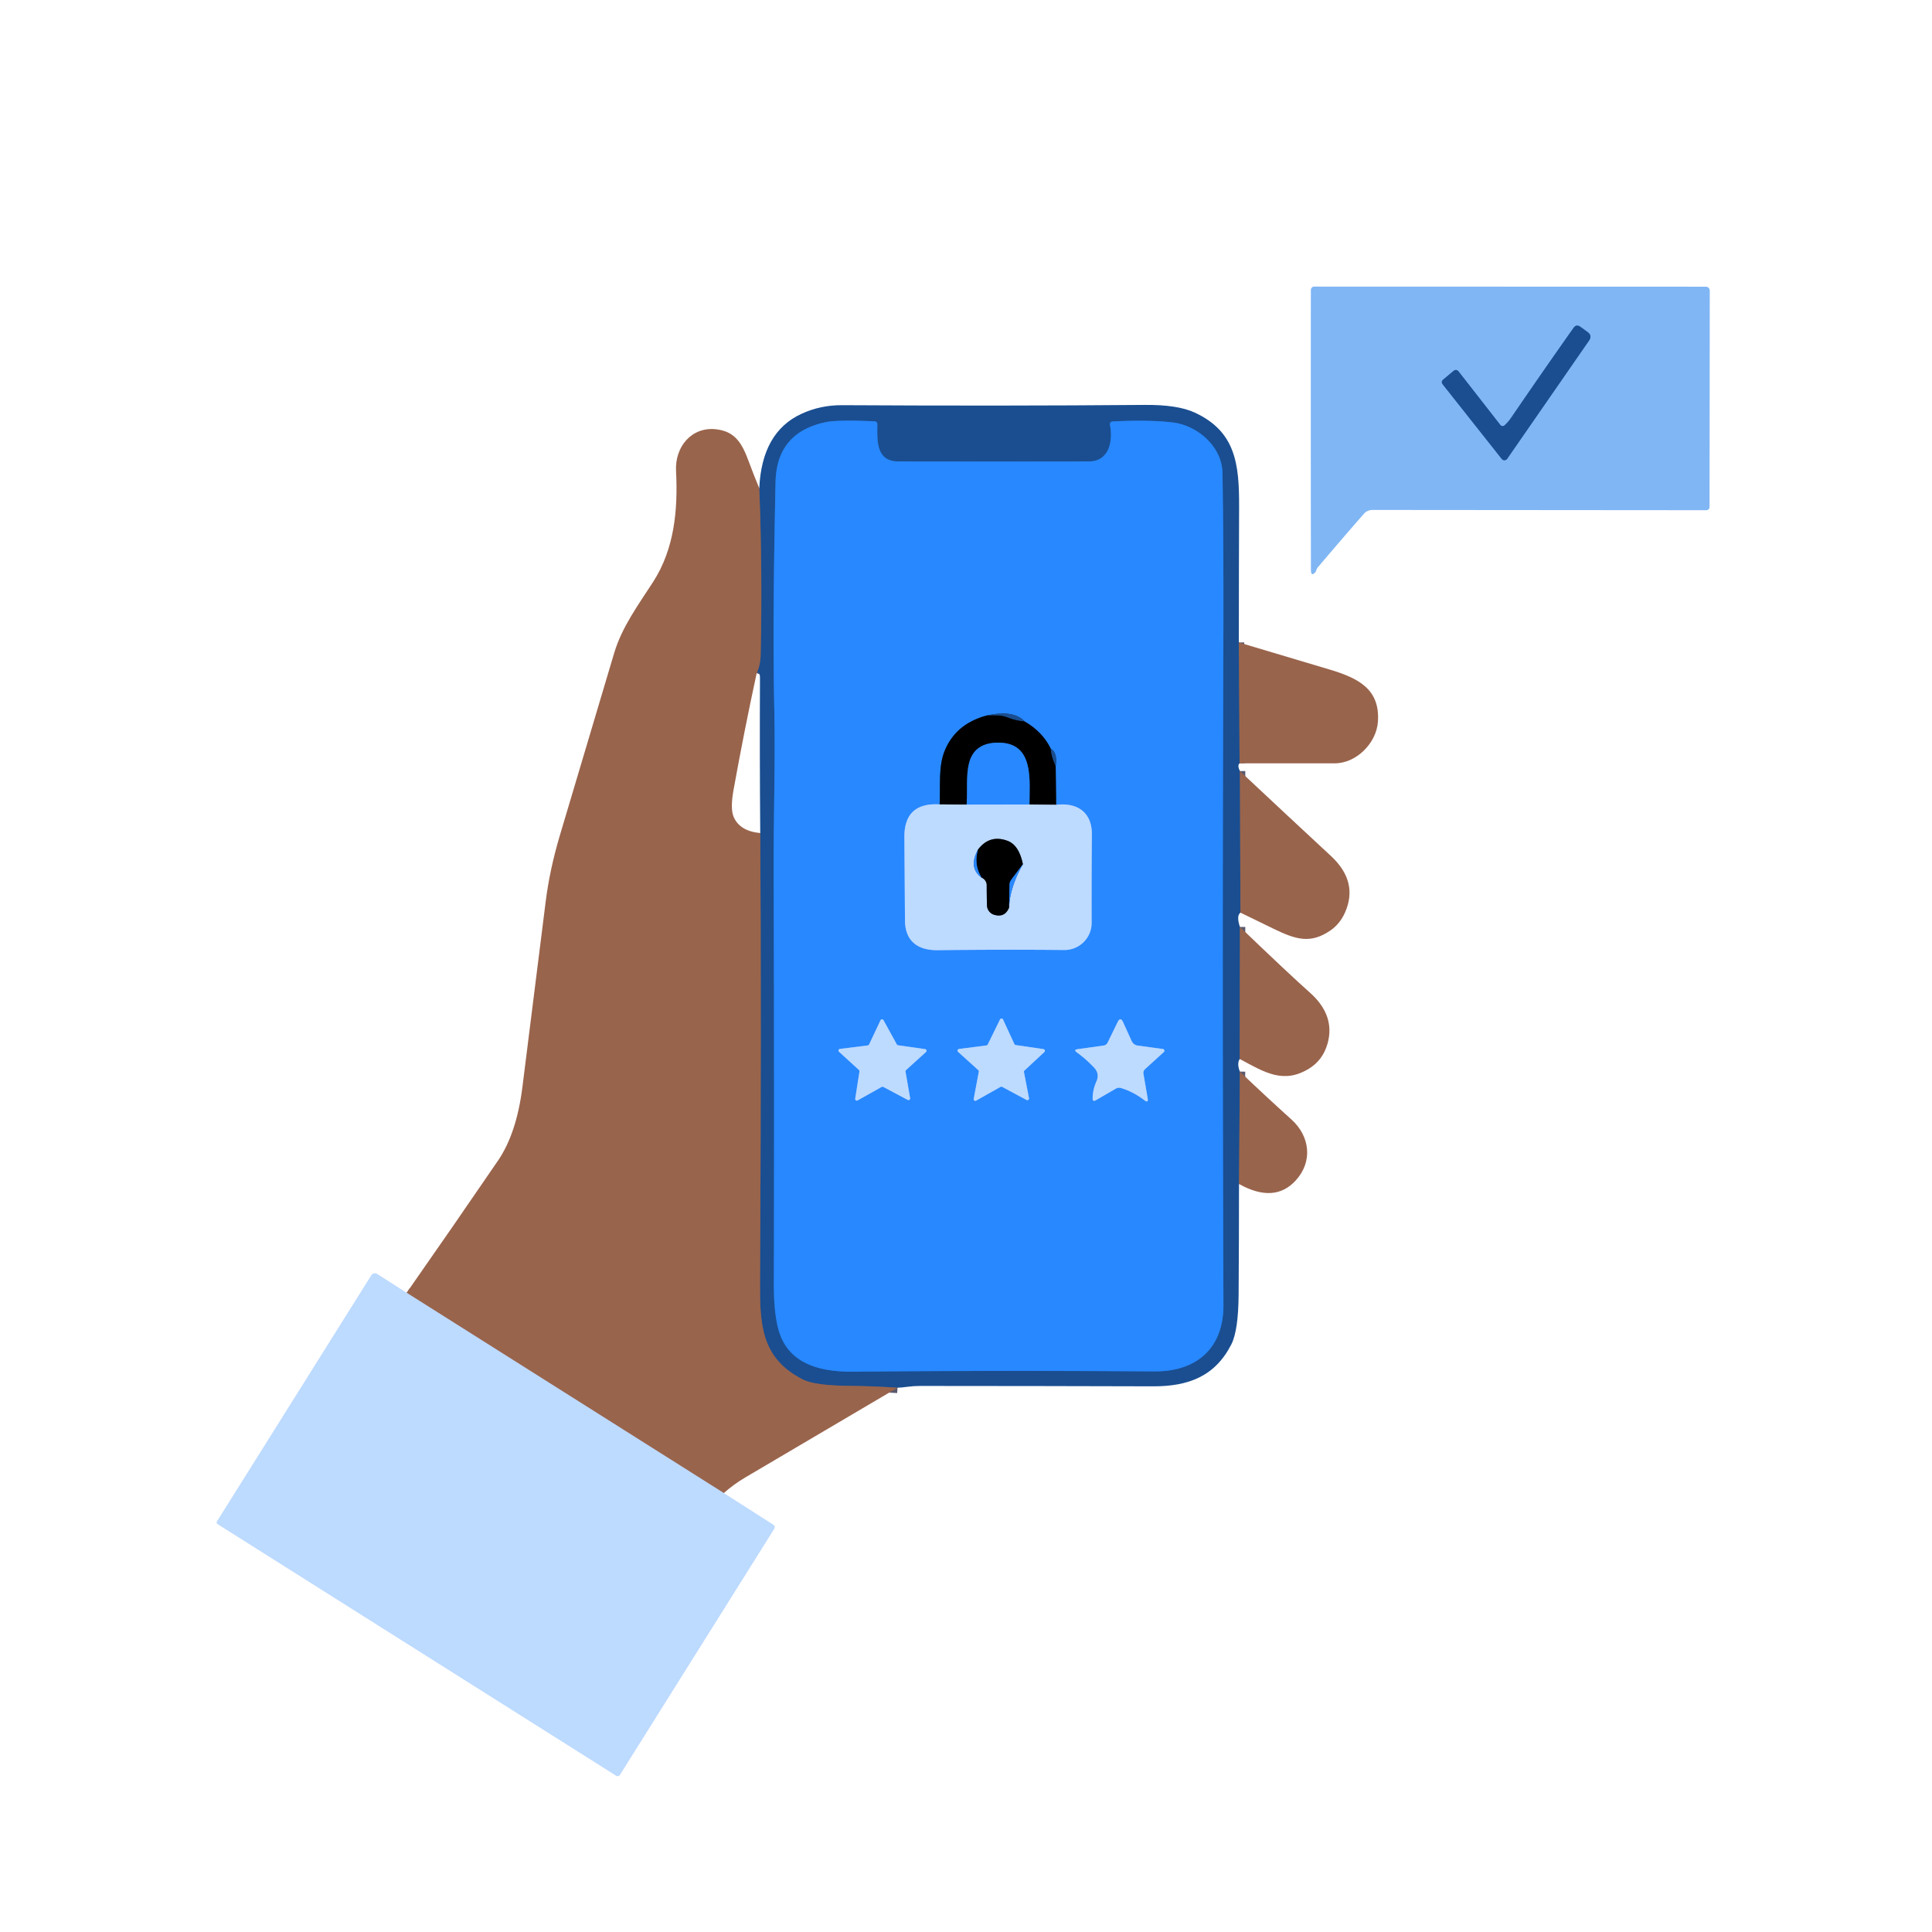 <?xml version="1.0" encoding="UTF-8" standalone="no"?>
<!DOCTYPE svg PUBLIC "-//W3C//DTD SVG 1.1//EN" "http://www.w3.org/Graphics/SVG/1.1/DTD/svg11.dtd">
<svg xmlns="http://www.w3.org/2000/svg" version="1.1" viewBox="0.00 0.00 360.00 360.00">
<g stroke-width="2.00" fill="none" stroke-linecap="butt">
<path stroke="#5a596e" vector-effect="non-scaling-stroke" d="
  M 230.84 119.71
  L 230.98 142.23"
/>
<path stroke="#5a596e" vector-effect="non-scaling-stroke" d="
  M 231.04 143.68
  L 231.14 170.06"
/>
<path stroke="#5a596e" vector-effect="non-scaling-stroke" d="
  M 231.04 172.72
  L 231.00 197.32"
/>
<path stroke="#5a596e" vector-effect="non-scaling-stroke" d="
  M 231.03 199.68
  L 230.87 220.62"
/>
<path stroke="#5a596e" vector-effect="non-scaling-stroke" d="
  M 167.24 258.58
  Q 162.51 258.27 157.96 258.23
  Q 151.86 258.16 149.69 257.09
  C 141.73 253.13 141.58 246.61 141.62 238.75
  Q 141.89 189.59 141.66 155.23"
/>
<path stroke="#5a596e" vector-effect="non-scaling-stroke" d="
  M 141.00 125.42
  Q 141.70 123.91 141.74 122.00
  Q 142.08 106.38 141.48 90.98"
/>
<path stroke="#ab9fa6" vector-effect="non-scaling-stroke" d="
  M 134.87 278.21
  L 75.77 240.89"
/>
<path stroke="#4d82c2" vector-effect="non-scaling-stroke" d="
  M 280.36 79.25
  A 0.54 0.54 0.0 0 1 279.57 79.19
  L 271.83 69.27
  Q 271.37 68.67 270.79 69.16
  L 268.95 70.70
  Q 268.44 71.13 268.85 71.65
  L 279.83 85.52
  A 0.63 0.63 0.0 0 0 280.84 85.49
  L 296.09 63.47
  Q 296.74 62.53 295.81 61.86
  L 294.49 60.90
  Q 293.73 60.35 293.19 61.12
  Q 287.35 69.39 281.61 77.80
  Q 281.07 78.60 280.36 79.25"
/>
<path stroke="#216bc8" vector-effect="non-scaling-stroke" d="
  M 227.79 88.14
  C 227.71 83.14 223.03 79.27 218.60 78.73
  Q 214.31 78.20 207.42 78.53
  Q 206.71 78.56 206.84 79.26
  C 207.41 82.21 206.67 85.98 202.90 85.99
  Q 186.27 86.02 167.41 85.99
  C 163.16 85.98 163.46 82.02 163.48 79.08
  Q 163.48 78.54 162.94 78.51
  Q 156.05 78.19 153.74 78.69
  Q 144.70 80.64 144.51 89.85
  C 144.21 104.30 144.00 118.44 144.28 132.25
  C 144.48 142.32 144.13 152.55 144.16 162.46
  Q 144.30 204.02 144.20 239.37
  Q 144.19 244.42 145.01 247.58
  C 146.71 254.11 152.70 255.64 158.89 255.59
  Q 185.90 255.34 215.12 255.54
  C 222.75 255.59 228.01 251.42 227.97 243.15
  Q 227.72 180.90 227.96 117.97
  Q 228.01 101.91 227.79 88.14"
/>
<path stroke="#144480" vector-effect="non-scaling-stroke" d="
  M 183.89 133.32
  Q 177.96 134.89 175.94 140.13
  C 174.86 142.95 175.24 146.62 175.10 149.89"
/>
<path stroke="#73b1ff" vector-effect="non-scaling-stroke" d="
  M 175.10 149.89
  Q 168.48 149.49 168.52 155.99
  Q 168.57 163.33 168.63 171.51
  C 168.66 175.42 171.08 177.09 174.69 177.05
  Q 187.33 176.91 198.30 177.02
  A 5.06 5.05 0.1 0 0 203.41 171.94
  Q 203.38 164.61 203.45 155.45
  C 203.48 151.48 200.87 149.49 196.80 149.96"
/>
<path stroke="#144480" vector-effect="non-scaling-stroke" d="
  M 196.80 149.96
  L 196.71 142.74"
/>
<path stroke="#216bc8" vector-effect="non-scaling-stroke" d="
  M 196.71 142.74
  Q 197.08 140.25 195.79 139.51"
/>
<path stroke="#144480" vector-effect="non-scaling-stroke" d="
  M 195.79 139.51
  Q 194.28 136.38 190.93 134.44"
/>
<path stroke="#216bc8" vector-effect="non-scaling-stroke" d="
  M 190.93 134.44
  Q 188.88 132.22 183.89 133.32"
/>
<path stroke="#0d2748" vector-effect="non-scaling-stroke" d="
  M 190.93 134.44
  Q 189.34 134.32 187.79 133.71
  C 186.35 133.15 185.35 133.34 183.89 133.32"
/>
<path stroke="#0d2748" vector-effect="non-scaling-stroke" d="
  M 195.79 139.51
  Q 195.93 141.08 196.71 142.74"
/>
<path stroke="#5f6d80" vector-effect="non-scaling-stroke" d="
  M 196.80 149.96
  L 191.83 149.91"
/>
<path stroke="#144480" vector-effect="non-scaling-stroke" d="
  M 191.83 149.91
  C 191.82 145.41 192.75 138.48 186.16 138.38
  Q 181.60 138.32 180.59 142.12
  C 179.96 144.51 180.31 147.31 180.12 149.93"
/>
<path stroke="#5f6d80" vector-effect="non-scaling-stroke" d="
  M 180.12 149.93
  L 175.10 149.89"
/>
<path stroke="#73b1ff" vector-effect="non-scaling-stroke" d="
  M 191.83 149.91
  L 180.12 149.93"
/>
<path stroke="#73b1ff" vector-effect="non-scaling-stroke" d="
  M 167.33 194.77
  A 0.31 0.31 0.0 0 1 167.11 194.61
  L 164.62 190.09
  A 0.31 0.31 0.0 0 0 164.07 190.11
  L 161.94 194.63
  A 0.31 0.31 0.0 0 1 161.70 194.80
  L 156.51 195.45
  A 0.31 0.31 0.0 0 0 156.34 195.98
  L 160.06 199.38
  A 0.31 0.31 0.0 0 1 160.15 199.65
  L 159.36 204.72
  A 0.31 0.31 0.0 0 0 159.82 205.04
  L 164.29 202.53
  A 0.31 0.31 0.0 0 1 164.59 202.53
  L 169.14 204.95
  A 0.31 0.31 0.0 0 0 169.59 204.63
  L 168.73 199.67
  A 0.31 0.31 0.0 0 1 168.83 199.39
  L 172.55 196.02
  A 0.31 0.31 0.0 0 0 172.38 195.49
  L 167.33 194.77"
/>
<path stroke="#73b1ff" vector-effect="non-scaling-stroke" d="
  M 204.30 201.52
  Q 203.61 203.06 203.60 204.66
  Q 203.60 205.36 204.20 205.01
  L 207.92 202.85
  A 1.19 1.18 -52.2 0 1 208.85 202.73
  Q 211.11 203.39 213.26 205.02
  Q 214.01 205.58 213.85 204.66
  L 213.06 200.05
  A 0.93 0.90 -26.6 0 1 213.35 199.23
  L 216.86 196.03
  A 0.33 0.32 -62.3 0 0 216.69 195.47
  L 212.00 194.83
  A 1.46 1.45 -8.1 0 1 210.87 193.99
  L 209.28 190.49
  Q 208.78 189.37 208.24 190.48
  L 206.39 194.28
  A 0.98 0.98 0.0 0 1 205.64 194.82
  L 200.80 195.50
  Q 200.00 195.61 200.65 196.09
  Q 202.29 197.27 203.86 198.92
  Q 204.95 200.07 204.30 201.52"
/>
<path stroke="#73b1ff" vector-effect="non-scaling-stroke" d="
  M 189.26 194.73
  A 0.31 0.31 0.0 0 1 189.02 194.56
  L 186.90 189.97
  A 0.31 0.31 0.0 0 0 186.34 189.96
  L 184.05 194.63
  A 0.31 0.31 0.0 0 1 183.81 194.80
  L 178.70 195.46
  A 0.31 0.31 0.0 0 0 178.53 196.00
  L 182.29 199.40
  A 0.31 0.31 0.0 0 1 182.39 199.69
  L 181.44 204.75
  A 0.31 0.31 0.0 0 0 181.90 205.08
  L 186.44 202.52
  A 0.31 0.31 0.0 0 1 186.74 202.52
  L 191.29 204.96
  A 0.31 0.31 0.0 0 0 191.74 204.63
  L 190.80 199.76
  A 0.31 0.31 0.0 0 1 190.90 199.47
  L 194.61 196.02
  A 0.31 0.31 0.0 0 0 194.44 195.49
  L 189.26 194.73"
/>
<path stroke="#73b1ff" vector-effect="non-scaling-stroke" d="
  M 182.24 158.30
  Q 180.39 161.69 182.92 163.55"
/>
<path stroke="#5f6d80" vector-effect="non-scaling-stroke" d="
  M 182.92 163.55
  Q 183.32 163.70 183.60 164.11
  Q 183.86 164.49 183.86 164.96
  Q 183.86 166.88 183.91 168.72
  A 1.88 1.88 0.0 0 0 185.30 170.47
  Q 187.26 171.01 188.03 169.11"
/>
<path stroke="#73b1ff" vector-effect="non-scaling-stroke" d="
  M 188.03 169.11
  Q 188.15 165.37 190.60 161.03"
/>
<path stroke="#5f6d80" vector-effect="non-scaling-stroke" d="
  M 190.60 161.03
  Q 189.88 157.48 187.75 156.68
  Q 184.42 155.44 182.24 158.30"
/>
<path stroke="#144480" vector-effect="non-scaling-stroke" d="
  M 190.60 161.03
  L 188.42 163.94
  Q 188.12 164.34 188.11 164.85
  L 188.03 169.11"
/>
<path stroke="#144480" vector-effect="non-scaling-stroke" d="
  M 182.92 163.55
  Q 181.40 161.15 182.24 158.30"
/>
</g>
<path fill="#80b6f4" d="
  M 245.56 105.71
  C 245.28 106.05 245.23 106.45 245.19 106.50
  Q 244.28 107.61 244.27 106.18
  Q 244.23 79.89 244.26 54.03
  A 0.63 0.62 -90.0 0 1 244.88 53.40
  L 317.76 53.42
  Q 318.59 53.42 318.59 54.26
  L 318.55 94.38
  Q 318.55 95.07 317.87 95.07
  L 255.73 95.02
  A 2.12 2.10 20.3 0 0 254.13 95.75
  Q 249.79 100.71 245.56 105.71
  Z
  M 280.36 79.25
  A 0.54 0.54 0.0 0 1 279.57 79.19
  L 271.83 69.27
  Q 271.37 68.67 270.79 69.16
  L 268.95 70.70
  Q 268.44 71.13 268.85 71.65
  L 279.83 85.52
  A 0.63 0.63 0.0 0 0 280.84 85.49
  L 296.09 63.47
  Q 296.74 62.53 295.81 61.86
  L 294.49 60.90
  Q 293.73 60.35 293.19 61.12
  Q 287.35 69.39 281.61 77.80
  Q 281.07 78.60 280.36 79.25
  Z"
/>
<path fill="#1a4e90" d="
  M 280.36 79.25
  Q 281.07 78.60 281.61 77.80
  Q 287.35 69.39 293.19 61.12
  Q 293.73 60.35 294.49 60.90
  L 295.81 61.86
  Q 296.74 62.53 296.09 63.47
  L 280.84 85.49
  A 0.63 0.63 0.0 0 1 279.83 85.52
  L 268.85 71.65
  Q 268.44 71.13 268.95 70.70
  L 270.79 69.16
  Q 271.37 68.67 271.83 69.27
  L 279.57 79.19
  A 0.54 0.54 0.0 0 0 280.36 79.25
  Z"
/>
<path fill="#1a4e90" d="
  M 230.84 119.71
  L 230.98 142.23
  Q 230.51 142.61 231.04 143.68
  L 231.14 170.06
  Q 230.35 170.62 231.04 172.72
  L 231.00 197.32
  Q 230.45 198.19 231.03 199.68
  L 230.87 220.62
  Q 230.87 230.88 230.80 241.11
  Q 230.76 247.91 229.44 250.51
  C 226.42 256.44 221.48 258.33 214.90 258.32
  Q 194.76 258.26 171.47 258.25
  Q 170.23 258.25 169.08 258.41
  Q 168.01 258.56 167.24 258.58
  Q 162.51 258.27 157.96 258.23
  Q 151.86 258.16 149.69 257.09
  C 141.73 253.13 141.58 246.61 141.62 238.75
  Q 141.89 189.59 141.66 155.23
  Q 141.54 140.76 141.61 126.50
  Q 141.62 124.81 141.00 125.42
  Q 141.70 123.91 141.74 122.00
  Q 142.08 106.38 141.48 90.98
  Q 141.95 80.51 149.34 77.11
  Q 152.89 75.47 156.94 75.50
  Q 186.84 75.67 213.27 75.45
  Q 219.43 75.39 222.65 76.89
  C 230.20 80.40 230.92 86.38 230.89 94.38
  Q 230.84 107.10 230.84 119.71
  Z
  M 227.79 88.14
  C 227.71 83.14 223.03 79.27 218.60 78.73
  Q 214.31 78.20 207.42 78.53
  Q 206.71 78.56 206.84 79.26
  C 207.41 82.21 206.67 85.98 202.90 85.99
  Q 186.27 86.02 167.41 85.99
  C 163.16 85.98 163.46 82.02 163.48 79.08
  Q 163.48 78.54 162.94 78.51
  Q 156.05 78.19 153.74 78.69
  Q 144.70 80.64 144.51 89.85
  C 144.21 104.30 144.00 118.44 144.28 132.25
  C 144.48 142.32 144.13 152.55 144.16 162.46
  Q 144.30 204.02 144.20 239.37
  Q 144.19 244.42 145.01 247.58
  C 146.71 254.11 152.70 255.64 158.89 255.59
  Q 185.90 255.34 215.12 255.54
  C 222.75 255.59 228.01 251.42 227.97 243.15
  Q 227.72 180.90 227.96 117.97
  Q 228.01 101.91 227.79 88.14
  Z"
/>
<path fill="#2888ff" d="
  M 218.60 78.73
  C 223.03 79.27 227.71 83.14 227.79 88.14
  Q 228.01 101.91 227.96 117.97
  Q 227.72 180.90 227.97 243.15
  C 228.01 251.42 222.75 255.59 215.12 255.54
  Q 185.90 255.34 158.89 255.59
  C 152.70 255.64 146.71 254.11 145.01 247.58
  Q 144.19 244.42 144.20 239.37
  Q 144.30 204.02 144.16 162.46
  C 144.13 152.55 144.48 142.32 144.28 132.25
  C 144.00 118.44 144.21 104.30 144.51 89.85
  Q 144.70 80.64 153.74 78.69
  Q 156.05 78.19 162.94 78.51
  Q 163.48 78.54 163.48 79.08
  C 163.46 82.02 163.16 85.98 167.41 85.99
  Q 186.27 86.02 202.90 85.99
  C 206.67 85.98 207.41 82.21 206.84 79.26
  Q 206.71 78.56 207.42 78.53
  Q 214.31 78.20 218.60 78.73
  Z
  M 183.89 133.32
  Q 177.96 134.89 175.94 140.13
  C 174.86 142.95 175.24 146.62 175.10 149.89
  Q 168.48 149.49 168.52 155.99
  Q 168.57 163.33 168.63 171.51
  C 168.66 175.42 171.08 177.09 174.69 177.05
  Q 187.33 176.91 198.30 177.02
  A 5.06 5.05 0.1 0 0 203.41 171.94
  Q 203.38 164.61 203.45 155.45
  C 203.48 151.48 200.87 149.49 196.80 149.96
  L 196.71 142.74
  Q 197.08 140.25 195.79 139.51
  Q 194.28 136.38 190.93 134.44
  Q 188.88 132.22 183.89 133.32
  Z
  M 167.33 194.77
  A 0.31 0.31 0.0 0 1 167.11 194.61
  L 164.62 190.09
  A 0.31 0.31 0.0 0 0 164.07 190.11
  L 161.94 194.63
  A 0.31 0.31 0.0 0 1 161.70 194.80
  L 156.51 195.45
  A 0.31 0.31 0.0 0 0 156.34 195.98
  L 160.06 199.38
  A 0.31 0.31 0.0 0 1 160.15 199.65
  L 159.36 204.72
  A 0.31 0.31 0.0 0 0 159.82 205.04
  L 164.29 202.53
  A 0.31 0.31 0.0 0 1 164.59 202.53
  L 169.14 204.95
  A 0.31 0.31 0.0 0 0 169.59 204.63
  L 168.73 199.67
  A 0.31 0.31 0.0 0 1 168.83 199.39
  L 172.55 196.02
  A 0.31 0.31 0.0 0 0 172.38 195.49
  L 167.33 194.77
  Z
  M 204.30 201.52
  Q 203.61 203.06 203.60 204.66
  Q 203.60 205.36 204.20 205.01
  L 207.92 202.85
  A 1.19 1.18 -52.2 0 1 208.85 202.73
  Q 211.11 203.39 213.26 205.02
  Q 214.01 205.58 213.85 204.66
  L 213.06 200.05
  A 0.93 0.90 -26.6 0 1 213.35 199.23
  L 216.86 196.03
  A 0.33 0.32 -62.3 0 0 216.69 195.47
  L 212.00 194.83
  A 1.46 1.45 -8.1 0 1 210.87 193.99
  L 209.28 190.49
  Q 208.78 189.37 208.24 190.48
  L 206.39 194.28
  A 0.98 0.98 0.0 0 1 205.64 194.82
  L 200.80 195.50
  Q 200.00 195.61 200.65 196.09
  Q 202.29 197.27 203.86 198.92
  Q 204.95 200.07 204.30 201.52
  Z
  M 189.26 194.73
  A 0.31 0.31 0.0 0 1 189.02 194.56
  L 186.90 189.97
  A 0.31 0.31 0.0 0 0 186.34 189.96
  L 184.05 194.63
  A 0.31 0.31 0.0 0 1 183.81 194.80
  L 178.70 195.46
  A 0.31 0.31 0.0 0 0 178.53 196.00
  L 182.29 199.40
  A 0.31 0.31 0.0 0 1 182.39 199.69
  L 181.44 204.75
  A 0.31 0.31 0.0 0 0 181.90 205.08
  L 186.44 202.52
  A 0.31 0.31 0.0 0 1 186.74 202.52
  L 191.29 204.96
  A 0.31 0.31 0.0 0 0 191.74 204.63
  L 190.80 199.76
  A 0.31 0.31 0.0 0 1 190.90 199.47
  L 194.61 196.02
  A 0.31 0.31 0.0 0 0 194.44 195.49
  L 189.26 194.73
  Z"
/>
<path fill="#99644c" d="
  M 141.48 90.98
  Q 142.08 106.38 141.74 122.00
  Q 141.70 123.91 141.00 125.42
  Q 138.64 136.31 136.68 147.22
  Q 136.05 150.72 136.72 152.25
  Q 137.87 154.87 141.66 155.23
  Q 141.89 189.59 141.62 238.75
  C 141.58 246.61 141.73 253.13 149.69 257.09
  Q 151.86 258.16 157.96 258.23
  Q 162.51 258.27 167.24 258.58
  Q 152.74 267.14 138.82 275.33
  Q 136.74 276.56 134.87 278.21
  L 75.77 240.89
  Q 84.43 228.51 92.79 216.27
  Q 96.25 211.22 97.34 202.58
  Q 99.53 185.25 101.68 167.99
  Q 102.43 162.04 104.29 155.77
  Q 109.59 138.01 114.44 121.69
  C 115.90 116.80 118.96 112.68 121.70 108.43
  C 125.65 102.30 126.34 95.08 125.97 87.75
  C 125.74 83.28 128.84 79.46 133.46 79.99
  C 137.06 80.41 138.31 82.68 139.59 86.18
  Q 140.44 88.49 141.48 90.98
  Z"
/>
<path fill="#99644c" d="
  M 230.84 119.71
  Q 239.46 122.29 247.76 124.76
  C 253.13 126.37 257.15 128.41 256.76 134.44
  C 256.50 138.50 252.69 142.23 248.76 142.23
  Q 239.92 142.23 230.98 142.23
  L 230.84 119.71
  Z"
/>
<path fill="#1a4e90" d="
  M 190.93 134.44
  Q 189.34 134.32 187.79 133.71
  C 186.35 133.15 185.35 133.34 183.89 133.32
  Q 188.88 132.22 190.93 134.44
  Z"
/>
<path fill="#000000" d="
  M 183.89 133.32
  C 185.35 133.34 186.35 133.15 187.79 133.71
  Q 189.34 134.32 190.93 134.44
  Q 194.28 136.38 195.79 139.51
  Q 195.93 141.08 196.71 142.74
  L 196.80 149.96
  L 191.83 149.91
  C 191.82 145.41 192.75 138.48 186.16 138.38
  Q 181.60 138.32 180.59 142.12
  C 179.96 144.51 180.31 147.31 180.12 149.93
  L 175.10 149.89
  C 175.24 146.62 174.86 142.95 175.94 140.13
  Q 177.96 134.89 183.89 133.32
  Z"
/>
<path fill="#2888ff" d="
  M 191.83 149.91
  L 180.12 149.93
  C 180.31 147.31 179.96 144.51 180.59 142.12
  Q 181.60 138.32 186.16 138.38
  C 192.75 138.48 191.82 145.41 191.83 149.91
  Z"
/>
<path fill="#1a4e90" d="
  M 195.79 139.51
  Q 197.08 140.25 196.71 142.74
  Q 195.93 141.08 195.79 139.51
  Z"
/>
<path fill="#99644c" d="
  M 231.04 143.68
  Q 239.71 151.81 248.00 159.50
  Q 253.16 164.28 250.63 170.02
  Q 249.69 172.14 247.93 173.36
  C 244.24 175.91 241.52 175.10 237.37 173.09
  Q 234.33 171.61 231.14 170.06
  L 231.04 143.68
  Z"
/>
<path fill="#bddaff" d="
  M 175.10 149.89
  L 180.12 149.93
  L 191.83 149.91
  L 196.80 149.96
  C 200.87 149.49 203.48 151.48 203.45 155.45
  Q 203.38 164.61 203.41 171.94
  A 5.06 5.05 0.1 0 1 198.30 177.02
  Q 187.33 176.91 174.69 177.05
  C 171.08 177.09 168.66 175.42 168.63 171.51
  Q 168.57 163.33 168.52 155.99
  Q 168.48 149.49 175.10 149.89
  Z
  M 182.24 158.30
  Q 180.39 161.69 182.92 163.55
  Q 183.32 163.70 183.60 164.11
  Q 183.86 164.49 183.86 164.96
  Q 183.86 166.88 183.91 168.72
  A 1.88 1.88 0.0 0 0 185.30 170.47
  Q 187.26 171.01 188.03 169.11
  Q 188.15 165.37 190.60 161.03
  Q 189.88 157.48 187.75 156.68
  Q 184.42 155.44 182.24 158.30
  Z"
/>
<path fill="#000000" d="
  M 190.60 161.03
  L 188.42 163.94
  Q 188.12 164.34 188.11 164.85
  L 188.03 169.11
  Q 187.26 171.01 185.30 170.47
  A 1.88 1.88 0.0 0 1 183.91 168.72
  Q 183.86 166.88 183.86 164.96
  Q 183.86 164.49 183.60 164.11
  Q 183.32 163.70 182.92 163.55
  Q 181.40 161.15 182.24 158.30
  Q 184.42 155.44 187.75 156.68
  Q 189.88 157.48 190.60 161.03
  Z"
/>
<path fill="#2888ff" d="
  M 182.24 158.30
  Q 181.40 161.15 182.92 163.55
  Q 180.39 161.69 182.24 158.30
  Z"
/>
<path fill="#2888ff" d="
  M 190.60 161.03
  Q 188.15 165.37 188.03 169.11
  L 188.11 164.85
  Q 188.12 164.34 188.42 163.94
  L 190.60 161.03
  Z"
/>
<path fill="#99644c" d="
  M 231.04 172.72
  Q 240.34 181.64 244.05 184.93
  Q 248.87 189.20 247.36 194.49
  Q 246.49 197.53 243.94 199.11
  C 239.21 202.02 235.74 199.89 231.00 197.32
  L 231.04 172.72
  Z"
/>
<path fill="#bddaff" d="
  M 167.33 194.77
  L 172.38 195.49
  A 0.31 0.31 0.0 0 1 172.55 196.02
  L 168.83 199.39
  A 0.31 0.31 0.0 0 0 168.73 199.67
  L 169.59 204.63
  A 0.31 0.31 0.0 0 1 169.14 204.95
  L 164.59 202.53
  A 0.31 0.31 0.0 0 0 164.29 202.53
  L 159.82 205.04
  A 0.31 0.31 0.0 0 1 159.36 204.72
  L 160.15 199.65
  A 0.31 0.31 0.0 0 0 160.06 199.38
  L 156.34 195.98
  A 0.31 0.31 0.0 0 1 156.51 195.45
  L 161.70 194.80
  A 0.31 0.31 0.0 0 0 161.94 194.63
  L 164.07 190.11
  A 0.31 0.31 0.0 0 1 164.62 190.09
  L 167.11 194.61
  A 0.31 0.31 0.0 0 0 167.33 194.77
  Z"
/>
<path fill="#bddaff" d="
  M 204.30 201.52
  Q 204.95 200.07 203.86 198.92
  Q 202.29 197.27 200.65 196.09
  Q 200.00 195.61 200.80 195.50
  L 205.64 194.82
  A 0.98 0.98 0.0 0 0 206.39 194.28
  L 208.24 190.48
  Q 208.78 189.37 209.28 190.49
  L 210.87 193.99
  A 1.46 1.45 -8.1 0 0 212.00 194.83
  L 216.69 195.47
  A 0.33 0.32 -62.3 0 1 216.86 196.03
  L 213.35 199.23
  A 0.93 0.90 -26.6 0 0 213.06 200.05
  L 213.85 204.66
  Q 214.01 205.58 213.26 205.02
  Q 211.11 203.39 208.85 202.73
  A 1.19 1.18 -52.2 0 0 207.92 202.85
  L 204.20 205.01
  Q 203.60 205.36 203.60 204.66
  Q 203.61 203.06 204.30 201.52
  Z"
/>
<path fill="#bddaff" d="
  M 189.26 194.73
  L 194.44 195.49
  A 0.31 0.31 0.0 0 1 194.61 196.02
  L 190.90 199.47
  A 0.31 0.31 0.0 0 0 190.80 199.76
  L 191.74 204.63
  A 0.31 0.31 0.0 0 1 191.29 204.96
  L 186.74 202.52
  A 0.31 0.31 0.0 0 0 186.44 202.52
  L 181.90 205.08
  A 0.31 0.31 0.0 0 1 181.44 204.75
  L 182.39 199.69
  A 0.31 0.31 0.0 0 0 182.29 199.40
  L 178.53 196.00
  A 0.31 0.31 0.0 0 1 178.70 195.46
  L 183.81 194.80
  A 0.31 0.31 0.0 0 0 184.05 194.63
  L 186.34 189.96
  A 0.31 0.31 0.0 0 1 186.90 189.97
  L 189.02 194.56
  A 0.31 0.31 0.0 0 0 189.26 194.73
  Z"
/>
<path fill="#99644c" d="
  M 231.03 199.68
  Q 235.99 204.41 240.64 208.60
  C 244.09 211.71 244.66 216.40 241.48 219.92
  Q 237.51 224.32 230.87 220.62
  L 231.03 199.68
  Z"
/>
<path fill="#bddaff" d="
  M 75.77 240.89
  L 134.87 278.21
  L 144.05 284.08
  Q 144.56 284.41 144.24 284.92
  L 115.55 330.67
  Q 115.24 331.15 114.76 330.85
  L 40.53 283.99
  A 0.36 0.36 0.0 0 1 40.42 283.50
  L 69.18 237.64
  A 0.81 0.80 32.2 0 1 70.30 237.39
  L 75.77 240.89
  Z"
/>
</svg>

